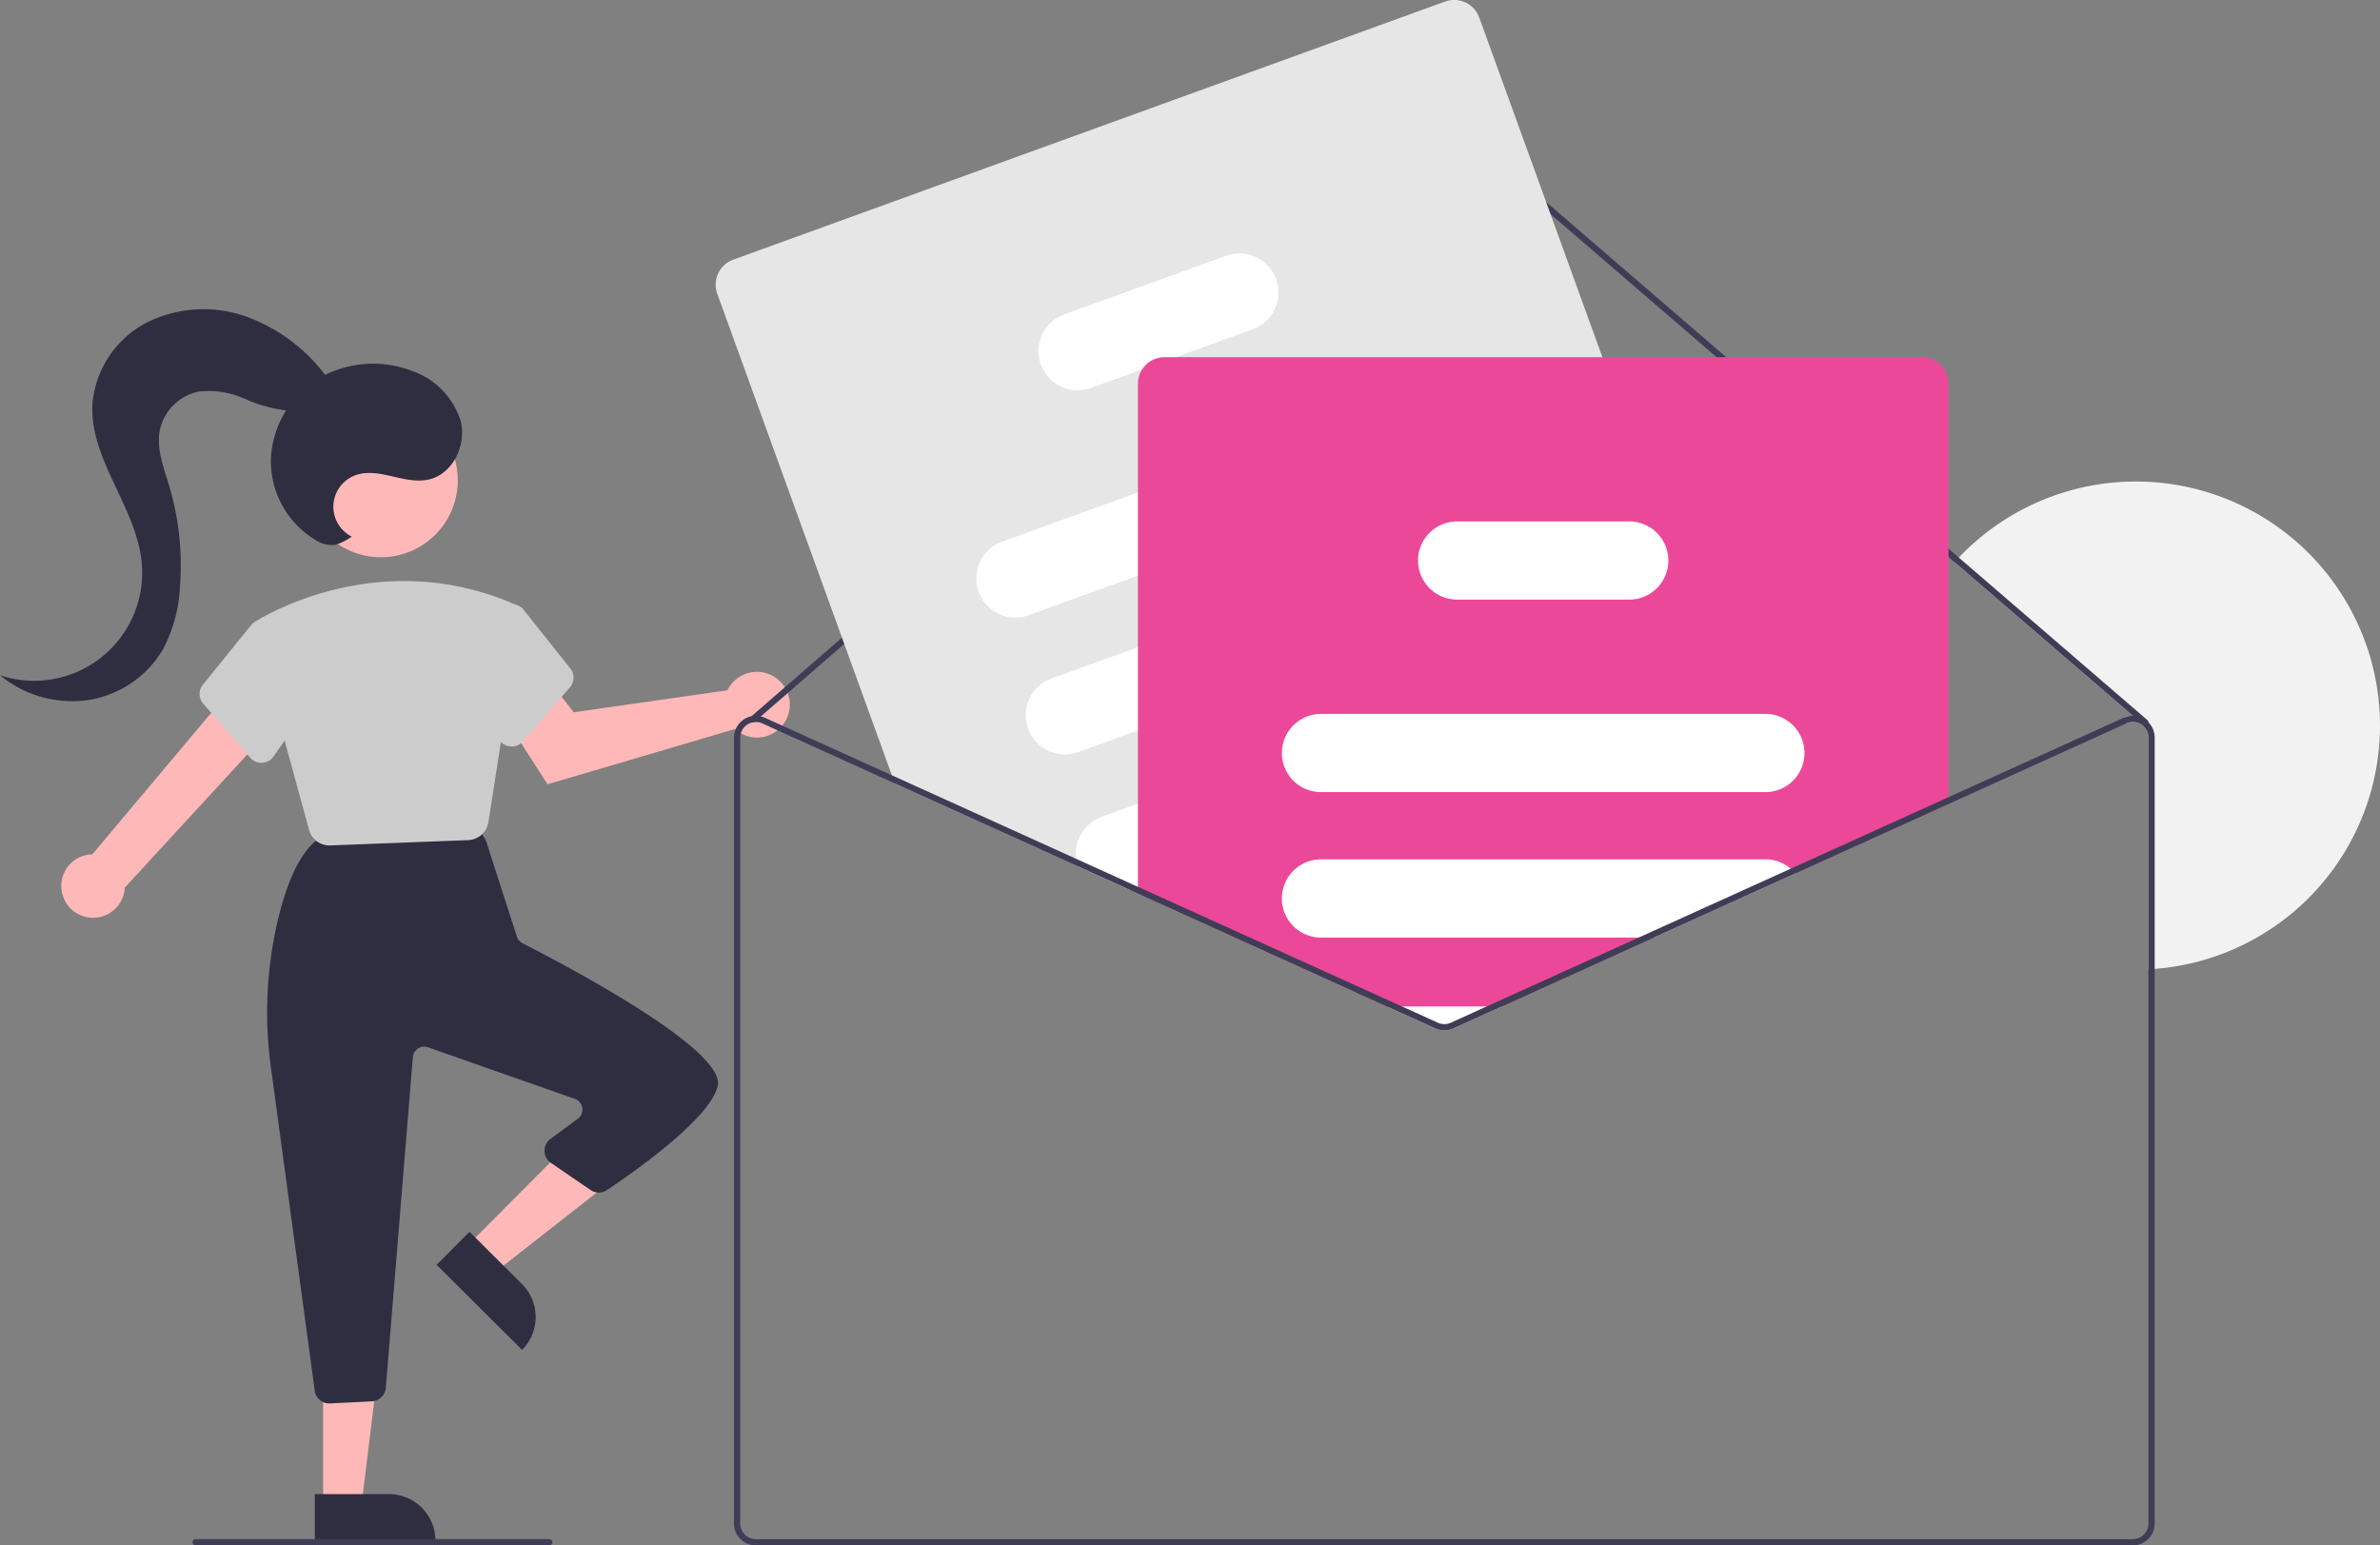 <svg xmlns="http://www.w3.org/2000/svg" width="256.535" height="166.582" viewBox="0 0 256.535 166.582">
  <rect x="0" y="0" width="256.535" height="166.582" fill="#808080" stroke="none"/>
  <g id="undraw_newsletter_re_wrob" transform="translate(0 -0.002)">
    <path id="Path_154" data-name="Path 154" d="M890.176,383.243a26.309,26.309,0,0,1-24.287,26.232c-.221.017-.447.034-.673.044v-24.97a1.673,1.673,0,0,0-.621-1.3.421.421,0,0,0-.074-.061.629.629,0,0,0-.078-.054,1.687,1.687,0,0,0-1.609-.118l-.28-.614a2.363,2.363,0,0,1,.975-.212l-19.213-16.551c.148-.169.3-.334.459-.5a26.312,26.312,0,0,1,45.4,18.106Z" transform="translate(-633.641 -305.031)" fill="#f2f2f2"/>
    <path id="Path_155" data-name="Path 155" d="M239.376,444.683a3.4,3.4,0,0,1,3.282-4.055l15.166-18.053,3.786,4.841-15.456,16.8a3.421,3.421,0,0,1-6.778.466Z" transform="translate(-232.705 -348.532)" fill="#ffb8b8"/>
    <path id="Path_156" data-name="Path 156" d="M404.543,419.282a3.556,3.556,0,0,0-.281.483L387.7,422.133l-2.515-3.192-5.314,3.165,5,7.788,20.2-5.953a3.54,3.54,0,1,0-.522-4.658Z" transform="translate(-325.855 -345.352)" fill="#ffb8b8"/>
    <path id="Path_157" data-name="Path 157" d="M149.426,375.8l2.93,2.918,12.649-9.914L160.68,364.5Z" transform="translate(-99.025 -241.552)" fill="#ffb8b8"/>
    <path id="Path_158" data-name="Path 158" d="M0,0H13V5.021H5.021A5.021,5.021,0,0,1,0,0H0Z" transform="translate(56.274 145.514) rotate(-135.123)" fill="#2f2e41"/>
    <path id="Path_159" data-name="Path 159" d="M103.245,449.642h4.135l1.967-15.95h-6.1Z" transform="translate(-68.42 -287.406)" fill="#ffb8b8"/>
    <path id="Path_160" data-name="Path 160" d="M0,0H13V5.021H5.021A5.021,5.021,0,0,1,0,0H0Z" transform="translate(46.934 166.076) rotate(179.997)" fill="#2f2e41"/>
    <path id="Path_161" data-name="Path 161" d="M310.22,527.487l-4.71-34.737a43.5,43.5,0,0,1,.675-15.757c.967-4.153,2.272-7.029,3.881-8.549a1.592,1.592,0,0,1,.925-.423l15.552-1.62a1.587,1.587,0,0,1,1.521.76l.511.852a1.583,1.583,0,0,1,.149.328l3.288,10.193a1.22,1.22,0,0,0,.61.717c5.177,2.643,21.993,11.565,21.031,15.415-.9,3.617-9.37,9.481-11.943,11.192a1.572,1.572,0,0,1-1.767-.013l-4.271-2.922a1.583,1.583,0,0,1-.045-2.581l2.945-2.17a1.231,1.231,0,0,0-.323-2.153l-15.819-5.551a1.231,1.231,0,0,0-1.635,1.061l-2.917,35.648a1.587,1.587,0,0,1-1.5,1.452l-4.513.226-.082,0a1.573,1.573,0,0,1-1.566-1.37Z" transform="translate(-276.294 -377.57)" fill="#2f2e41"/>
    <circle id="Ellipse_28" data-name="Ellipse 28" cx="8.284" cy="8.284" r="8.284" transform="translate(32.774 43.501)" fill="#ffb8b8"/>
    <path id="Path_162" data-name="Path 162" d="M306.5,415.578l-6.1-22.25.1-.07c.131-.088,13.275-8.768,28.664-1.773l.279.16-3.613,23.094a2.289,2.289,0,0,1-2.174,1.948l-14.869.572-.09,0a2.277,2.277,0,0,1-2.2-1.683Z" transform="translate(-273.186 -326.125)" fill="#ccc"/>
    <path id="Path_163" data-name="Path 163" d="M288.967,416.886l-5.079-5.841a1.581,1.581,0,0,1-.036-2.035l5.309-6.559,4.076,1.112,2.161,7.563-3.94,5.629a1.574,1.574,0,0,1-1.214.673l-.085,0A1.572,1.572,0,0,1,288.967,416.886Z" transform="translate(-261.987 -335.197)" fill="#ccc"/>
    <path id="Path_164" data-name="Path 164" d="M372.849,411.6a1.574,1.574,0,0,1-1.214-.673L367.7,405.3l1.9-7.961,3.753-1.023.7.334,5.2,6.535a1.581,1.581,0,0,1-.036,2.035l-5.079,5.84a1.572,1.572,0,0,1-1.192.544Z" transform="translate(-317.784 -331.132)" fill="#ccc"/>
    <path id="Path_165" data-name="Path 165" d="M610.05,306.653a.331.331,0,0,1-.081.229.337.337,0,0,1-.475.037l-1.13-.975-19.213-16.551-53.887-46.429a1.693,1.693,0,0,0-2.206,0l-72.567,63.045-.654.567a.326.326,0,0,1-.084.054.338.338,0,0,1-.172.027.346.346,0,0,1-.219-.111.336.336,0,0,1,.03-.476l.091-.081,73.133-63.534a2.377,2.377,0,0,1,3.09-.007l53.9,46.443,20.322,17.513A.343.343,0,0,1,610.05,306.653Z" transform="translate(-378.475 -228.789)" fill="#3f3d56"/>
    <path id="Path_166" data-name="Path 166" d="M561.889,290.889,561,288.447l-3.056-8.433-6.584-18.157-7.36-20.3-13.273-36.607a2.872,2.872,0,0,0-3.673-1.717l-76.739,27.824a2.871,2.871,0,0,0-1.717,3.673l18.818,51.9.32.887,19.752,8.952,5.552,2.516.9.408,23.507,10.655.911-.331,15.418-5.589,23.257-8.432,3.134-1.137A2.873,2.873,0,0,0,561.889,290.889Z" transform="translate(-371.286 -203.065)" fill="#e6e6e6"/>
    <path id="Path_167" data-name="Path 167" d="M584.865,329.815a4.224,4.224,0,0,0-5.4-2.526L549.1,338.3l-14.662,5.316a4.216,4.216,0,0,0,2.874,7.927l11.789-4.274,33.241-12.052a4.224,4.224,0,0,0,2.526-5.4Z" transform="translate(-426.44 -285.219)" fill="#fff"/>
    <path id="Path_168" data-name="Path 168" d="M600.712,373.536a4.224,4.224,0,0,0-5.4-2.526l-5.144,1.865L559.6,383.958l-9.316,3.376a4.217,4.217,0,0,0,2.874,7.93l6.442-2.337,38.587-13.991c.088-.03.172-.067.256-.1A4.216,4.216,0,0,0,600.712,373.536Z" transform="translate(-436.941 -314.193)" fill="#fff"/>
    <path id="Path_169" data-name="Path 169" d="M616.736,417.716a4.22,4.22,0,0,0-5.4-2.526l-14.426,5.232-11.168,4.051L570.219,430.1l-3.913,1.42a4.225,4.225,0,0,0-2.742,4.527,4.166,4.166,0,0,0,.2.833l5.552,2.516.9-.327h.007l28.168-10.213,15.816-5.734A4.22,4.22,0,0,0,616.736,417.716Z" transform="translate(-447.562 -343.471)" fill="#fff"/>
    <path id="Path_170" data-name="Path 170" d="M577.2,286.836a4.224,4.224,0,0,0-5.4-2.526l-17.438,6.321a4.217,4.217,0,1,0,2.874,7.93l5.518-2,3.653-1.326,8.271-3A4.22,4.22,0,0,0,577.2,286.836Z" transform="translate(-439.645 -256.737)" fill="#fff"/>
    <path id="Path_171" data-name="Path 171" d="M667.86,317.2H586.234a2.868,2.868,0,0,0-2.415,1.326,2.838,2.838,0,0,0-.452,1.541v54.966l23.507,10.655,3.312,1.5,5.231,2.371a2.368,2.368,0,0,0,1.95,0l5.231-2.371,16.373-7.421,15.26-6.918,16.5-7.475v-45.31A2.869,2.869,0,0,0,667.86,317.2Z" transform="translate(-460.71 -278.697)" fill="#ec4899"/>
    <path id="Path_172" data-name="Path 172" d="M681.479,431.2h-47.9a4.215,4.215,0,0,0-4.21,4.051,1.359,1.359,0,0,0-.007.165,4.222,4.222,0,0,0,4.216,4.216h47.9a4.216,4.216,0,0,0,0-8.432Z" transform="translate(-491.193 -354.245)" fill="#fff"/>
    <path id="Path_173" data-name="Path 173" d="M684.208,478.7a4.186,4.186,0,0,0-2.729-1.005h-47.9a4.216,4.216,0,0,0,0,8.432h35.872l15.26-6.918A4.247,4.247,0,0,0,684.208,478.7Z" transform="translate(-491.194 -385.061)" fill="#fff"/>
    <path id="Path_174" data-name="Path 174" d="M662.877,524.7l5.231,2.371a2.368,2.368,0,0,0,1.95,0l5.231-2.371Z" transform="translate(-513.401 -416.208)" fill="#fff"/>
    <path id="Path_175" data-name="Path 175" d="M699.594,372.464a4.218,4.218,0,0,0-3.96-2.769H677.083a4.22,4.22,0,0,0-3.838,2.476,4.167,4.167,0,0,0-.378,1.74,4.222,4.222,0,0,0,4.216,4.216h18.551a4.216,4.216,0,0,0,3.96-5.663Z" transform="translate(-520.021 -313.489)" fill="#fff"/>
    <path id="Path_176" data-name="Path 176" d="M551.787,455.716l-16.372,7.421-3.875,1.757a1.692,1.692,0,0,1-1.39,0l-3.875-1.757h-1.636l5.231,2.371a2.368,2.368,0,0,0,1.95,0l5.231-2.371,16.373-7.421Zm0,0-16.372,7.421-3.875,1.757a1.692,1.692,0,0,1-1.39,0l-3.875-1.757h-1.636l5.231,2.371a2.368,2.368,0,0,0,1.95,0l5.231-2.371,16.373-7.421Zm0,0-16.372,7.421-3.875,1.757a1.692,1.692,0,0,1-1.39,0l-3.875-1.757h-1.636l5.231,2.371a2.368,2.368,0,0,0,1.95,0l5.231-2.371,16.373-7.421Zm54.95-23.2a2.578,2.578,0,0,0-.408-.331,2.348,2.348,0,0,0-2.253-.165l-35.9,16.271-16.39,7.427-16.373,7.421-3.875,1.757a1.692,1.692,0,0,1-1.39,0l-3.876-1.757-4.038-1.832-24.41-11.06-.007,0-6.655-3.019-19.87-9.006-13.681-6.2a2.058,2.058,0,0,0-.435-.145,2.263,2.263,0,0,0-1.009-.02,2.367,2.367,0,0,0-1.892,2.314v84.706a2.364,2.364,0,0,0,2.361,2.361H605.05a2.364,2.364,0,0,0,2.361-2.361V434.166A2.351,2.351,0,0,0,606.736,432.513Zm0,86.359a1.687,1.687,0,0,1-1.686,1.687H456.638a1.687,1.687,0,0,1-1.686-1.687V434.166a1.687,1.687,0,0,1,.772-1.417,1.743,1.743,0,0,1,.543-.229,1.523,1.523,0,0,1,.172-.027,1.319,1.319,0,0,1,.2-.013,1.677,1.677,0,0,1,.695.152l14.281,6.473,19.752,8.952,5.552,2.516.9.408,23.507,10.655,3.312,1.5,5.231,2.371a2.368,2.368,0,0,0,1.95,0l5.231-2.371,16.372-7.421,15.26-6.918,35.673-16.167a1.687,1.687,0,0,1,1.609.118.629.629,0,0,1,.078.054.423.423,0,0,1,.074.061,1.673,1.673,0,0,1,.621,1.3Zm-54.95-63.156-16.372,7.421-3.875,1.757a1.692,1.692,0,0,1-1.39,0l-3.875-1.757h-1.636l5.231,2.371a2.368,2.368,0,0,0,1.95,0l5.231-2.371,16.373-7.421Zm0,0-16.372,7.421-3.875,1.757a1.692,1.692,0,0,1-1.39,0l-3.875-1.757h-1.636l5.231,2.371a2.368,2.368,0,0,0,1.95,0l5.231-2.371,16.373-7.421Zm-54.869-5.144.9.408v-.735Zm54.869,5.144-16.372,7.421-3.875,1.757a1.692,1.692,0,0,1-1.39,0l-3.875-1.757h-1.636l5.231,2.371a2.368,2.368,0,0,0,1.95,0l5.231-2.371,16.373-7.421Z" transform="translate(-375.162 -354.649)" fill="#3f3d56"/>
    <path id="Path_177" data-name="Path 177" d="M319.7,695.61H281.586a.337.337,0,0,1,0-.675H319.7a.337.337,0,0,1,0,.675Z" transform="translate(-260.496 -529.026)" fill="#3f3d56"/>
    <path id="Path_178" data-name="Path 178" d="M314.993,337.932a3.61,3.61,0,0,1,.334-6.587c2.5-.965,5.3,1,7.923.444s4.123-3.68,3.5-6.277a8.346,8.346,0,0,0-5.395-5.487,11.63,11.63,0,0,0-10.032.919,10.71,10.71,0,0,0-5.041,8.646,9.929,9.929,0,0,0,4.8,8.7,3.115,3.115,0,0,0,2.19.519A6.1,6.1,0,0,0,314.993,337.932Z" transform="translate(-277.084 -280.088)" fill="#2f2e41"/>
    <path id="Path_179" data-name="Path 179" d="M254.947,309.215A18.641,18.641,0,0,0,246.3,302.7a13.756,13.756,0,0,0-10.672.588,10.938,10.938,0,0,0-5.931,8.678c-.421,6.08,4.774,11.248,5.307,17.319a11.646,11.646,0,0,1-15.285,12.066,12.261,12.261,0,0,0,9.45,2.682,11.4,11.4,0,0,0,8.111-5.458,15.956,15.956,0,0,0,1.836-6.727,29.891,29.891,0,0,0-1.17-10.96c-.583-1.936-1.373-3.929-1-5.917a5.385,5.385,0,0,1,4.194-4.2,9.553,9.553,0,0,1,4.974.784,15.529,15.529,0,0,0,4.9,1.3,4.374,4.374,0,0,0,4.207-2.307Z" transform="translate(-219.723 -268.561)" fill="#2f2e41"/>
  </g>
</svg>
